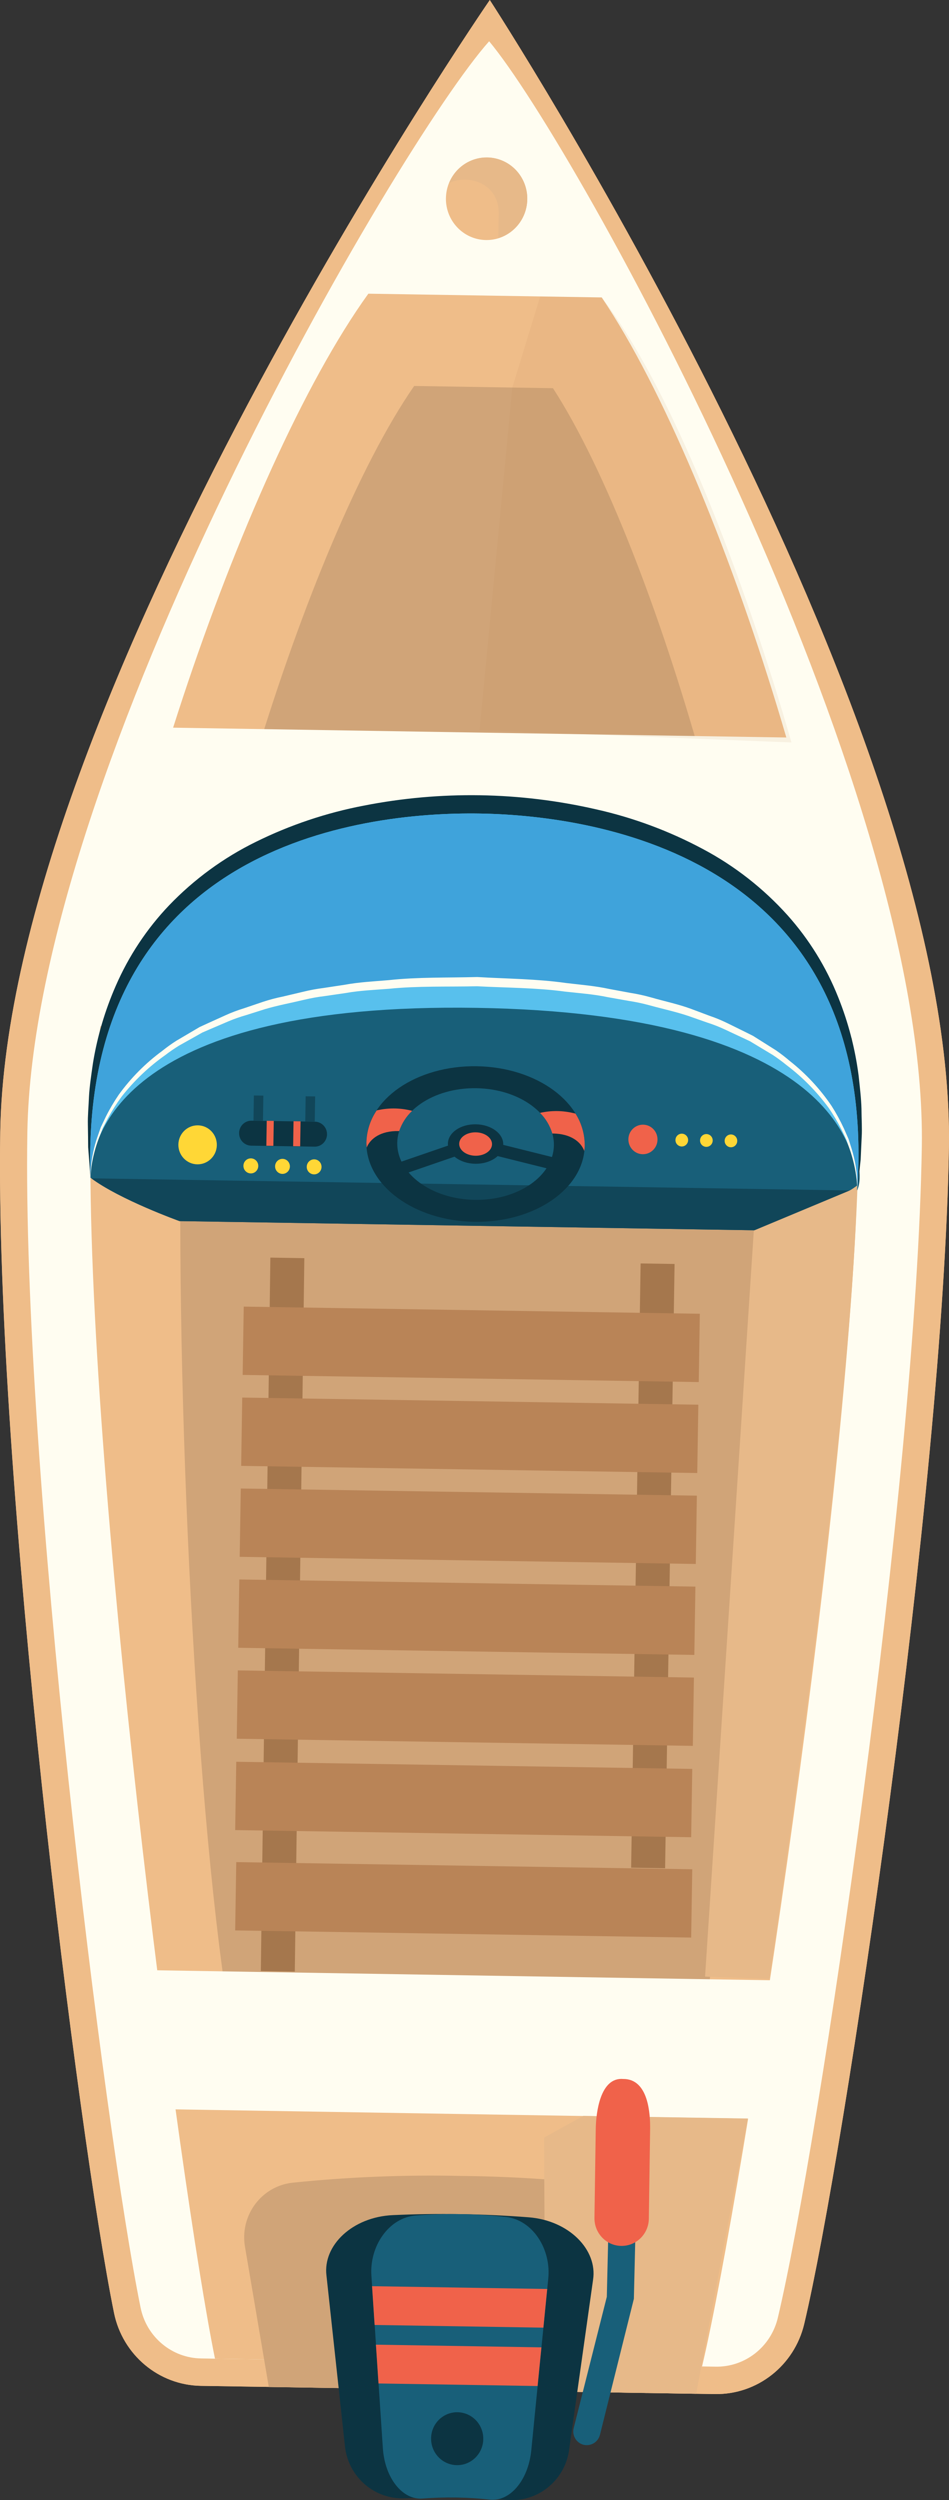 <?xml version="1.0" encoding="utf-8"?>
<!-- Generator: Adobe Illustrator 24.2.3, SVG Export Plug-In . SVG Version: 6.00 Build 0)  -->
<svg version="1.1" id="Layer_1" xmlns="http://www.w3.org/2000/svg" xmlns:xlink="http://www.w3.org/1999/xlink" x="0px" y="0px"
	 viewBox="0 0 300 790.24" style="enable-background:new 0 0 300 790.24;" xml:space="preserve">
<rect x="0" y="0" width="300" height="790.24" fill="#333333" stroke="none"/>
<style type="text/css">
	.st0{fill:#E3E3E4;}
	.st1{fill:#282929;}
	.st2{fill:#C6C6C8;}
	.st3{fill:#788E98;}
	.st4{clip-path:url(#SVGID_2_);}
	.st5{fill:#8C8B8B;}
	.st6{fill:#4F4F4F;}
	.st7{fill:#DFDFDE;stroke:#BBBBBB;stroke-miterlimit:10;}
	.st8{clip-path:url(#SVGID_4_);}
	.st9{fill:url(#Path_3124_1_);}
	.st10{clip-path:url(#SVGID_6_);}
	.st11{fill:url(#Path_3127_1_);}
	.st12{fill:none;stroke:#BBBBBB;stroke-miterlimit:10;}
	.st13{fill:#FFD465;}
	.st14{fill:none;stroke:#BBBBBB;stroke-width:2;stroke-miterlimit:10;}
	.st15{fill:#7C8E95;}
	.st16{fill:#C7C7C9;}
	.st17{fill:#3A3A3A;}
	.st18{fill:#D12B27;}
	.st19{fill:#EDF2F6;}
	.st20{fill:#DBDADD;}
	.st21{fill:#F2F2F2;}
	.st22{fill:#8A8E95;}
	.st23{opacity:0.7;fill:#A7CCDF;enable-background:new    ;}
	.st24{opacity:0.7;fill:#C2DFE5;enable-background:new    ;}
	.st25{opacity:0.5;fill:#9599A4;enable-background:new    ;}
	.st26{opacity:0.5;fill:#ADAFB6;enable-background:new    ;}
	.st27{fill:#21140C;}
	.st28{fill:#382215;}
	.st29{fill:#301919;}
	.st30{fill:url(#Path_6816_2_);}
	.st31{fill:url(#Path_6817_2_);}
	.st32{fill:url(#Path_6818_2_);}
	.st33{fill:url(#Path_6819_2_);}
	.st34{fill:#2A1A11;}
	.st35{clip-path:url(#SVGID_8_);}
	.st36{fill:#E9E8EC;}
	.st37{fill:url(#Path_6825_2_);}
	.st38{fill:url(#Path_6827_2_);}
	.st39{fill:url(#Path_6828_2_);}
	.st40{fill:url(#Rectangle_24379_2_);}
	.st41{fill:#D3C4AA;}
	.st42{fill:url(#Path_6830_2_);}
	.st43{fill:url(#Rectangle_24403_2_);}
	.st44{clip-path:url(#SVGID_10_);}
	.st45{fill:url(#Path_6831_1_);}
	.st46{fill:url(#Path_6832_1_);}
	.st47{fill:url(#Path_6831_4_);}
	.st48{fill:url(#Path_6832_4_);}
	.st49{fill:url(#Path_6833_2_);}
	.st50{fill:url(#Path_6834_2_);}
	.st51{fill:url(#Path_6835_2_);}
	.st52{fill:url(#Path_6836_2_);}
	.st53{fill:url(#Path_6837_2_);}
	.st54{fill:url(#Path_6838_2_);}
	.st55{clip-path:url(#SVGID_12_);}
	.st56{fill:#FFE340;}
	.st57{fill:#FFE33E;}
	.st58{fill:#FFE13D;}
	.st59{fill:#FDE03E;}
	.st60{fill:#FDDF3C;}
	.st61{fill:#FCDE3C;}
	.st62{fill:#FCDD3B;}
	.st63{fill:#FDDC3B;}
	.st64{fill:#FDDB3A;}
	.st65{fill:#FCDA39;}
	.st66{fill:#FBD939;}
	.st67{fill:#FCD838;}
	.st68{fill:#FCD736;}
	.st69{fill:#FCD636;}
	.st70{fill:#FCD635;}
	.st71{fill:#FCD634;}
	.st72{fill:#FCD434;}
	.st73{fill:#FCD333;}
	.st74{fill:#FBD232;}
	.st75{fill:#FBD132;}
	.st76{fill:#FBD131;}
	.st77{fill:#FBD030;}
	.st78{fill:#FBCF30;}
	.st79{fill:#FBCE30;}
	.st80{fill:#FBCD2F;}
	.st81{fill:#FBCC2E;}
	.st82{fill:#FACB2C;}
	.st83{fill:#FACA2B;}
	.st84{fill:#FAC92A;}
	.st85{fill:#FAC829;}
	.st86{fill:#FAC729;}
	.st87{fill:#F9C629;}
	.st88{fill:#F9C526;}
	.st89{fill:#F8C325;}
	.st90{fill:#F8C224;}
	.st91{fill:#F8C124;}
	.st92{fill:#F8C023;}
	.st93{fill:#F7BF21;}
	.st94{fill:#F6BE21;}
	.st95{fill:#F6BD21;}
	.st96{fill:#F6BC20;}
	.st97{fill:#F6BB1E;}
	.st98{fill:#F6BA1D;}
	.st99{fill:#F6B91D;}
	.st100{fill:#F5B81D;}
	.st101{fill:#F5B61C;}
	.st102{fill:#F5B41B;}
	.st103{fill:#F6B419;}
	.st104{fill:#F6B319;}
	.st105{fill:#F5B11A;}
	.st106{fill:#F4B11A;}
	.st107{fill:#F4B01A;}
	.st108{fill:#F4AF1B;}
	.st109{fill:#F4AE1B;}
	.st110{fill:#F3AD1C;}
	.st111{fill:#F3AC1C;}
	.st112{fill:#F3AB1C;}
	.st113{fill:#F3AA1C;}
	.st114{fill:#F3A71D;}
	.st115{fill:#F3A61D;}
	.st116{fill:#F3A51D;}
	.st117{fill:#F2A31E;}
	.st118{fill:#F2A21E;}
	.st119{fill:#F1A11E;}
	.st120{fill:#F1A01F;}
	.st121{fill:#F19F1F;}
	.st122{fill:#F29F1E;}
	.st123{fill:#F29D1F;}
	.st124{fill:#F19C1F;}
	.st125{fill:#F09A1F;}
	.st126{fill:#F1991F;}
	.st127{fill:#F19820;}
	.st128{fill:#EF9720;}
	.st129{fill:#EF9620;}
	.st130{fill:#EF9521;}
	.st131{fill:#EF9321;}
	.st132{fill:#F09220;}
	.st133{fill:#EF9121;}
	.st134{fill:#EF8F21;}
	.st135{fill:#EE8F21;}
	.st136{clip-path:url(#SVGID_14_);}
	.st137{fill:url(#Path_7011_2_);}
	.st138{fill:url(#Path_7012_2_);}
	.st139{fill:url(#Path_7013_2_);}
	.st140{fill:url(#Path_7016_2_);}
	.st141{fill:url(#Path_7017_2_);}
	.st142{fill:url(#Path_7020_2_);}
	.st143{fill:url(#Path_7021_2_);}
	.st144{fill:url(#Path_7024_2_);}
	.st145{fill:url(#Path_7025_2_);}
	.st146{fill:url(#Path_7026_2_);}
	.st147{fill:url(#Path_7027_2_);}
	.st148{fill:url(#Rectangle_24409_1_);}
	.st149{fill:url(#Rectangle_24410_1_);}
	.st150{fill:url(#Rectangle_24411_1_);}
	.st151{fill:url(#Rectangle_24412_1_);}
	.st152{fill:url(#Rectangle_24413_1_);}
	.st153{fill:url(#Rectangle_24414_1_);}
	.st154{fill:url(#Rectangle_24415_1_);}
	.st155{fill:url(#Rectangle_24416_1_);}
	.st156{fill:url(#Rectangle_24417_1_);}
	.st157{fill:url(#Rectangle_24418_1_);}
	.st158{fill:url(#Rectangle_24419_1_);}
	.st159{fill:url(#Rectangle_24420_1_);}
	.st160{fill:url(#Rectangle_24421_1_);}
	.st161{fill:url(#Rectangle_24409_2_);}
	.st162{fill:url(#Rectangle_24410_2_);}
	.st163{fill:url(#Rectangle_24411_2_);}
	.st164{fill:url(#Rectangle_24412_2_);}
	.st165{fill:url(#Rectangle_24413_2_);}
	.st166{fill:url(#Rectangle_24414_2_);}
	.st167{fill:url(#Rectangle_24415_2_);}
	.st168{fill:url(#Rectangle_24416_2_);}
	.st169{fill:url(#Rectangle_24417_2_);}
	.st170{fill:url(#Rectangle_24418_2_);}
	.st171{fill:url(#Rectangle_24419_2_);}
	.st172{fill:url(#Rectangle_24420_2_);}
	.st173{fill:url(#Rectangle_24421_2_);}
	.st174{fill:url(#Rectangle_24409_3_);}
	.st175{fill:url(#Rectangle_24410_3_);}
	.st176{fill:url(#Rectangle_24411_3_);}
	.st177{fill:url(#Rectangle_24412_3_);}
	.st178{fill:url(#Rectangle_24413_3_);}
	.st179{fill:url(#Rectangle_24414_3_);}
	.st180{fill:url(#Rectangle_24415_3_);}
	.st181{fill:url(#Rectangle_24416_3_);}
	.st182{fill:url(#Rectangle_24417_3_);}
	.st183{fill:url(#Rectangle_24418_3_);}
	.st184{fill:url(#Rectangle_24419_3_);}
	.st185{fill:url(#Rectangle_24420_3_);}
	.st186{fill:url(#Rectangle_24421_3_);}
	.st187{fill:url(#Rectangle_24409_8_);}
	.st188{fill:url(#Rectangle_24410_8_);}
	.st189{fill:url(#Rectangle_24411_8_);}
	.st190{fill:url(#Rectangle_24412_8_);}
	.st191{fill:url(#Rectangle_24413_8_);}
	.st192{fill:url(#Rectangle_24414_8_);}
	.st193{fill:url(#Rectangle_24415_8_);}
	.st194{fill:url(#Rectangle_24416_8_);}
	.st195{fill:url(#Rectangle_24417_8_);}
	.st196{fill:url(#Rectangle_24418_8_);}
	.st197{fill:url(#Rectangle_24419_8_);}
	.st198{fill:url(#Rectangle_24420_8_);}
	.st199{fill:url(#Rectangle_24421_8_);}
	.st200{fill:url(#Path_7028_2_);}
	.st201{fill:url(#Path_7029_2_);}
	.st202{fill:#B2B3B3;}
	.st203{fill:url(#Rectangle_24435_2_);}
	.st204{fill:#9E3E22;}
	.st205{fill:url(#Path_7034_2_);}
	.st206{fill:url(#Path_7035_2_);}
	.st207{fill:#C6C1A8;}
	.st208{fill:#EFBD89;}
	.st209{fill:#FFFDF1;}
	.st210{fill:#D0A478;}
	.st211{fill:#E7B989;}
	.st212{fill:#A5774D;}
	.st213{fill:#B98457;}
	.st214{fill:#185F79;}
	.st215{fill:#FFD736;}
	.st216{fill:#114659;}
	.st217{fill:#0C3442;}
	.st218{fill:#58C0ED;}
	.st219{fill:#3FA3DB;}
	.st220{fill:#F0624A;}
	.st221{opacity:0.1;fill:#B98457;}
	.st222{fill:#F68E1E;}
	.st223{fill:url(#Path_3223_2_);}
	.st224{fill:#F79420;}
	.st225{fill:url(#Path_3226_2_);}
	.st226{fill:url(#Path_3227_2_);}
	.st227{fill:#FCC962;}
	.st228{fill:#FBC861;}
	.st229{fill:#FAA819;}
	.st230{fill:url(#Path_3232_2_);}
	.st231{fill:url(#Path_3234_2_);}
	.st232{fill:url(#Path_3235_2_);}
	.st233{fill:url(#Path_3237_2_);}
	.st234{fill:url(#Path_3238_2_);}
	.st235{fill:#00384B;}
	.st236{fill:url(#Path_3240_2_);}
	.st237{fill:url(#Path_3242_2_);}
	.st238{fill:url(#Rectangle_20194_2_);}
	.st239{fill:#E3E2E2;}
	.st240{fill:#C8C8C8;}
	.st241{fill:#071F28;}
	.st242{fill:#286377;}
	.st243{opacity:0.5;fill:#FBC861;}
	.st244{opacity:0.67;fill:#FAA819;enable-background:new    ;}
	.st245{fill:url(#Rectangle_20198_2_);}
	.st246{fill:url(#Rectangle_20199_2_);}
	.st247{fill:url(#Rectangle_20200_2_);}
	.st248{fill:url(#Rectangle_20201_2_);}
	.st249{fill:url(#Rectangle_20202_2_);}
	.st250{fill:url(#Rectangle_20203_2_);}
	.st251{fill:url(#Rectangle_20204_2_);}
	.st252{fill:url(#Rectangle_20205_2_);}
	.st253{fill:url(#Rectangle_20206_2_);}
	.st254{fill:url(#Rectangle_20207_2_);}
	.st255{opacity:0.36;fill:#C1C1C1;enable-background:new    ;}
	.st256{fill:url(#Rectangle_20217_2_);}
	.st257{fill:url(#Path_3254_2_);}
	.st258{fill:url(#Path_3257_2_);}
	.st259{fill:url(#Path_3258_2_);}
	.st260{fill:url(#Path_3260_2_);}
	.st261{fill:url(#Path_3261_2_);}
	.st262{fill:url(#Path_3262_2_);}
	.st263{fill:url(#Path_3263_2_);}
	.st264{fill:url(#Path_3264_2_);}
	.st265{fill:url(#Path_3265_2_);}
	.st266{fill:url(#Path_3266_2_);}
	.st267{fill:url(#Path_3267_2_);}
	.st268{fill:url(#Path_3268_2_);}
	.st269{fill:url(#Path_3269_2_);}
	.st270{fill:url(#Path_3270_2_);}
	.st271{fill:url(#Path_3271_2_);}
	.st272{fill:url(#Path_3272_2_);}
	.st273{fill:url(#Path_3276_2_);}
	.st274{fill:url(#Path_3277_2_);}
	.st275{fill:url(#Path_3283_2_);}
	.st276{fill:url(#Path_3284_2_);}
	.st277{fill:url(#Path_3285_2_);}
	.st278{fill:url(#Path_3286_2_);}
	.st279{opacity:0.63;fill:#DFDFDE;enable-background:new    ;}
	.st280{opacity:0.48;fill:#CECECD;enable-background:new    ;}
	.st281{fill:#D5D6D5;}
	.st282{fill:url(#Rectangle_20235_2_);}
	.st283{fill:#CDCCCC;}
</style>
<g id="Group_3846_1_" transform="translate(-1526.971 -439.332)">
	<g transform="matrix(1, 0, 0, 1, 1526.97, 439.33)">
		<path id="Path_3220-2_1_" class="st208" d="M154.84,0c0,0-152.57,221.66-154.75,357.8c-1.73,107.81,24.83,318.51,35.96,373.26
			c2.71,13.27,14.14,22.86,27.5,23.06l81.23,1.3l81.23,1.3c13.37,0.22,25.09-8.99,28.22-22.17
			c12.88-54.37,44.01-264.14,45.74-371.95C302.16,226.46,154.84,0,154.84,0z"/>
	</g>
	<g id="Group_3845_1_" transform="translate(2153.107 676.428) rotate(158)">
		<g id="Group_3844_1_" transform="translate(346.593 126.516)">
			<path id="Path_3177_1_" class="st208" d="M1.58,269.86c0,0,224.49-148.36,277.52-273.77c41.99-99.31,96.29-304.62,106.48-359.55
				c2.46-13.32-4.55-26.49-16.86-31.68l-74.83-31.63l-74.83-31.64c-12.31-5.21-26.64-1.06-34.48,9.98
				C152.27-402.86,44.83-220.01,2.84-120.71C-50.19,4.7,1.58,269.86,1.58,269.86z"/>
			<path id="Path_3178_1_" class="st209" d="M215.68-450.43c-8.61-3.7-18.67-0.78-24.13,6.98
				c-32.89,46.4-139.32,227.93-180.82,326.07C-34.22-11.08-6.58,216.86,6.65,257.85C45.29,238.79,226.26,99.04,271.21-7.26
				c41.49-98.14,95.56-301.8,105.94-357.73c1.77-9.33-3.15-18.57-11.8-22.17L215.68-450.43z"/>
			<path id="Path_3179_1_" class="st208" d="M71.94,198.18L3.98,169.44c-14.3-67.41-1.95-214.92,25.16-279.04
				c40.71-96.28,157.94-293.36,190.42-339.2l141.84,59.97c-10.25,55.28-67.91,277.51-108.61,373.78
				C225.68,49.08,130.26,161.48,71.94,198.18z"/>
			<path id="Path_3180_1_" class="st210" d="M183.68-355.22C149.39-305.67,91.45-183.63,55.44-98.46
				C32.95-45.28,17.43,88.4,29.02,148.62l40.42,17.09C120.7,132.06,204,27.03,226.49-26.15c35.94-84.99,80.62-214.63,92.27-273.8
				L183.68-355.22z"/>
			<path id="Path_3181_1_" class="st208" d="M37.89,217c2.8-6.63-0.22-14.25-6.76-17.02c-6.54-2.77-14.11,0.36-16.92,7
				c-2.8,6.63,0.22,14.25,6.76,17.02c0,0,0,0,0,0c6.53,2.77,14.11-0.36,16.91-6.99C37.88,217,37.89,217,37.89,217z"/>
			<path id="Path_3182_1_" class="st211" d="M24.24,206.24c-3.63,8.59,3.85,15.13,10.91,14.83c-4.99,5.15-13.14,5.28-18.19,0.29
				s-5.1-13.22-0.11-18.37c2.73-2.81,6.55-4.25,10.41-3.9L24.24,206.24z"/>
			<polygon id="Rectangle_20179_1_" class="st209" points="149.96,-345.33 166.67,-385.89 357.11,-305.32 340.39,-264.77 			"/>
			<path id="Path_3183_1_" class="st209" d="M187.1,96.88L-3.35,16.36L16.16-78.9l99.8,75.71l123.86,18.84L187.1,96.88z"/>
			<g id="Group_3840_1_" transform="translate(47.886 44.724)">
				
					<rect id="Rectangle_20180_1_" x="-4.25" y="-258.49" transform="matrix(0.389 -0.921 0.921 0.389 288.91 -70.525)" class="st212" width="191.06" height="10.74"/>
				<polygon id="Rectangle_20181_1_" class="st212" points="157.02,-121.62 244.29,-329.57 254.18,-325.39 166.91,-117.43 				"/>
				
					<rect id="Rectangle_20182_3_" x="163.49" y="-371.25" transform="matrix(0.389 -0.921 0.921 0.389 382.118 -22.246)" class="st213" width="21.6" height="144.2"/>
				
					<rect id="Rectangle_20182_2_" x="175.37" y="-400.66" transform="matrix(0.389 -0.921 0.921 0.389 416.465 -29.27)" class="st213" width="21.6" height="144.2"/>
				
					<rect id="Rectangle_20183_1_" x="152.3" y="-344.75" transform="matrix(0.389 -0.921 0.921 0.389 350.76 -16.285)" class="st213" width="21.6" height="144.23"/>
				
					<rect id="Rectangle_20184_1_" x="141.1" y="-318.27" transform="matrix(0.389 -0.921 0.921 0.389 319.523 -10.425)" class="st213" width="21.6" height="144.23"/>
				
					<rect id="Rectangle_20185_1_" x="129.9" y="-291.78" transform="matrix(0.389 -0.921 0.921 0.389 288.286 -4.561)" class="st213" width="21.6" height="144.23"/>
				
					<rect id="Rectangle_20186_1_" x="118.7" y="-265.29" transform="matrix(0.389 -0.921 0.921 0.389 257.047 1.3)" class="st213" width="21.6" height="144.23"/>
				
					<rect id="Rectangle_20187_1_" x="107.5" y="-238.81" transform="matrix(0.389 -0.921 0.921 0.389 225.808 7.162)" class="st213" width="21.6" height="144.23"/>
			</g>
			<path id="Path_3184_1_" class="st214" d="M34.74-122.38c6.36-2.84,31.77-0.98,31.77-0.98L237.1-51.25
				c0,0,15.18,13.55,20.96,23.28c-9.1,22.08-29.11,53.51-54.57,56.19S41.2-33.02,41.2-33.02S22.01-109.89,34.74-122.38z"/>
			<g id="Group_3841_1_" transform="translate(88.265 149.175)">
				<path id="Path_3185_1_" class="st215" d="M105.11-199.56c0.51-1.21-0.04-2.6-1.23-3.1c-1.19-0.5-2.57,0.07-3.08,1.28
					c-0.51,1.21,0.04,2.6,1.23,3.1C103.22-197.78,104.59-198.35,105.11-199.56C105.11-199.56,105.11-199.56,105.11-199.56z"/>
				<path id="Path_3186_1_" class="st215" d="M114.33-195.67c0.51-1.21-0.04-2.6-1.23-3.1c-1.19-0.5-2.57,0.07-3.08,1.28
					c-0.51,1.21,0.04,2.6,1.23,3.1C112.44-193.89,113.82-194.46,114.33-195.67z"/>
				<path id="Path_3187_1_" class="st215" d="M123.55-191.77c0.51-1.21-0.04-2.6-1.23-3.11c-1.19-0.51-2.57,0.06-3.09,1.27
					c-0.51,1.21,0.04,2.6,1.23,3.11c0,0,0,0,0.01,0C121.66-189.99,123.04-190.56,123.55-191.77
					C123.55-191.76,123.55-191.77,123.55-191.77z"/>
				<path id="Path_3188_1_" class="st215" d="M140.1-177.84c1.33-3.14-0.1-6.74-3.19-8.05c-3.09-1.31-6.68,0.17-8,3.3
					c-1.33,3.14,0.1,6.74,3.19,8.05c0,0,0,0,0.01,0C135.19-173.23,138.77-174.7,140.1-177.84
					C140.1-177.84,140.1-177.84,140.1-177.84z"/>
			</g>
			<path id="Path_3190_1_" class="st216" d="M35.04-122.48c6.76-2.69,31.48-0.88,31.48-0.88L237.1-51.25
				c0,0,14.86,13.27,20.78,22.97L35.04-122.48z"/>
			<path id="Path_3191_1_" class="st217" d="M258.06-27.97l-1.9,3.95l-2.28,4.74c-0.99,1.81-2.11,3.88-3.38,6.21
				c-3.11,5.51-6.55,10.82-10.3,15.9c-4.88,6.45-10.45,12.33-16.61,17.53c-7.22,6-15.33,10.81-24.03,14.24
				c-9.72,3.65-19.94,5.72-30.28,6.12c-11.15,0.38-22.28-0.62-33.16-2.97c-22.68-4.9-44.23-14.02-63.55-26.87
				C63.31,4.7,54.83-2.59,47.34-10.85c-6.91-7.7-12.55-16.47-16.71-25.98c-3.6-8.63-5.8-17.79-6.52-27.15
				c-0.56-8.05-0.22-16.14,1-24.13c1.03-6.24,2.44-12.41,4.22-18.47c0.79-2.53,1.49-4.79,2.11-6.76c0.71-1.94,1.32-3.59,1.81-4.93
				l1.5-4.12l-2.09,3.85c-0.67,1.27-1.51,2.82-2.49,4.66l-2.98,6.51c-1.16,2.43-2.07,5.27-3.28,8.3c-1.14,3.05-2.06,6.46-3.1,10.1
				c-2.16,8.27-3.26,16.77-3.28,25.3c-0.06,10.26,1.68,20.44,5.14,30.05c3.91,10.76,9.66,20.73,17,29.46
				c7.74,9.27,16.69,17.43,26.6,24.27c20.29,14.16,43.3,23.89,67.59,28.57c11.82,2.34,23.9,3.07,35.94,2.17
				c11.37-0.82,22.53-3.64,32.97-8.33c9.3-4.22,17.81-10.06,25.14-17.25c6.1-5.96,11.43-12.67,15.86-19.98
				c1.9-3.27,3.7-6.31,5.09-9.25c1.33-2.97,2.72-5.6,3.67-8.13s1.84-4.74,2.6-6.68c0.63-1.97,1.16-3.65,1.6-5.02L258.06-27.97z"/>
			<path id="Path_3192_1_" class="st218" d="M100.82,32.63C65.29,17.61-10.61-28.27,34.74-122.38c-5.61,12.79-11.72,55.43,90,98.43
				s128.05,8.91,133.32-4.02C222.15,70.12,136.35,47.65,100.82,32.63z"/>
			<path id="Path_3193_1_" class="st219" d="M100.82,32.63C65.29,17.61-10.61-28.27,34.74-122.38
				c-5.61,12.79-14.96,63.1,86.76,106.1s131.29,1.24,136.56-11.68C222.15,70.12,136.35,47.65,100.82,32.63z"/>
			<path id="Path_3196_1_" class="st209" d="M34.74-122.39c0,0-0.48,1.09-1.25,3.18c-1.01,3.07-1.66,6.26-1.94,9.48l-0.26,3.28
				c0.03,1.15,0.07,2.36,0.11,3.62c0.13,2.72,0.44,5.42,0.94,8.1c1.37,6.39,3.71,12.52,6.95,18.17c0.84,1.62,1.76,3.19,2.76,4.71
				c1.08,1.51,2.19,3.04,3.31,4.6l1.7,2.36c0.64,0.73,1.29,1.47,1.95,2.21l4.02,4.5c1.38,1.54,2.85,2.99,4.41,4.33l4.67,4.29
				c3.17,2.87,6.81,5.29,10.3,8.03c1.77,1.37,3.61,2.63,5.53,3.78l5.73,3.65c3.77,2.57,7.9,4.63,11.96,6.86
				c8.05,4.67,16.79,8.22,25.3,12.26c8.88,3.31,17.39,7.05,26.41,9.6c4.45,1.37,8.81,2.9,13.28,3.81l6.61,1.57
				c2.16,0.57,4.35,1.02,6.56,1.33c2.19,0.34,4.37,0.67,6.52,1c2.12,0.4,4.26,0.66,6.42,0.8l6.33,0.36
				c2.06,0.18,4.12,0.23,6.19,0.14l6.04-0.25l2.95-0.14l2.88-0.43l5.61-0.84c1.79-0.34,3.56-0.77,5.31-1.3
				c6.31-1.61,12.34-4.2,17.88-7.67c2.26-1.51,4.42-3.16,6.46-4.97l2.67-2.45l2.18-2.48c2.12-2.44,3.94-5.13,5.44-8
				c0.97-2.01,1.41-3.11,1.41-3.11s-0.5,1.08-1.55,3.04c-1.63,2.77-3.55,5.35-5.72,7.69l-2.23,2.37c-0.86,0.74-1.77,1.51-2.71,2.32
				c-2.07,1.7-4.25,3.26-6.52,4.66c-5.54,3.19-11.51,5.55-17.71,7.01c-1.72,0.48-3.46,0.86-5.22,1.16l-5.51,0.7l-2.82,0.37
				l-2.89,0.07l-5.92,0.12c-2.03,0.04-4.06-0.05-6.07-0.27l-6.21-0.48c-4.18-0.39-8.4-1.27-12.72-1.91
				c-2.18-0.33-4.34-0.78-6.46-1.36l-6.52-1.59c-4.41-0.93-8.7-2.47-13.07-3.85c-8.77-2.54-17.46-6.42-26.14-9.7
				c-8.45-3.94-17.17-7.42-25.15-11.98c-4.04-2.18-8.15-4.18-11.88-6.7l-5.68-3.56c-1.9-1.12-3.73-2.35-5.48-3.68
				c-3.47-2.66-7.04-5.07-10.23-7.8l-4.68-4.12c-1.56-1.29-3.04-2.68-4.42-4.17l-4.03-4.33c-0.66-0.71-1.32-1.42-1.97-2.13
				l-1.71-2.28l-3.34-4.44c-1.01-1.47-1.94-2.99-2.8-4.55c-3.27-5.46-5.74-11.39-7.31-17.59c-0.57-2.61-0.97-5.25-1.19-7.92
				c-0.08-1.24-0.16-2.43-0.21-3.56c0.05-1.14,0.1-2.22,0.15-3.25c0.17-3.2,0.68-6.37,1.53-9.46
				C34.31-121.27,34.74-122.39,34.74-122.39z"/>
			<path id="Path_3197_1_" class="st210" d="M348.98-403.5l-9.63,43.95c-2.06,9.37-11.24,15.36-20.5,13.36
				c-0.36-0.08-0.72-0.17-1.07-0.27c-17.11-4.95-33.88-10.96-50.24-18c-16.44-6.83-32.45-14.67-47.92-23.5
				c-8.2-4.74-10.98-15.33-6.21-23.66c0.18-0.32,0.37-0.63,0.57-0.93l24.82-37.53L348.98-403.5z"/>
			<path id="Path_3198_1_" class="st211" d="M176.8-381.55l47.72-74.56l43.9,18.56l-29.65,74.54l-14.08,1.71L176.8-381.55z"/>
			<path id="Path_3199_1_" class="st217" d="M322.16-452.28c-10.14-3.57-20.05-7.76-29.68-12.55c-8.44-4.27-18.78-1.29-23.81,6.88
				l-27.44,47.49c-4.89,8.23,0.05,20.23,11.48,25.91c12.83,6.38,26.05,11.97,39.57,16.73c12.05,4.24,24.09-0.57,26.59-9.81
				c4.98-17.59,9.96-35.18,14.95-52.77C336.16-439.7,331.1-449.2,322.16-452.28z"/>
			<path id="Path_3200_1_" class="st214" d="M317.16-454.39c-6.81-2.16-13.4-4.94-19.69-8.32c-5.49-2.94-13.34,0.98-17.84,9.4
				l-25.34,48.37c-4.49,8.41-2.41,19.19,5.07,23.19c8.39,4.51,17.17,8.22,26.24,11.1c8.09,2.57,17.27-3.45,20.17-12.52
				c5.68-17.29,11.37-34.59,17.06-51.88C325.76-444.14,323.09-452.5,317.16-454.39z"/>
			<path id="Path_3201_1_" class="st220" d="M310.62-397.86c-1.28,3.89-2.56,7.78-3.84,11.67l-51.01-21.56l5.7-10.88L310.62-397.86z
				"/>
			<path id="Path_3202_1_" class="st220" d="M316.41-415.46c-1.28,3.89-2.56,7.78-3.84,11.67l-48.19-20.38
				c1.9-3.62,3.8-7.25,5.7-10.88L316.41-415.46z"/>
			<path id="Path_3203_1_" class="st217" d="M307.48-437.75c1.8-4.26-0.15-9.14-4.34-10.92c-4.2-1.78-9.06,0.24-10.85,4.49
				c-1.8,4.26,0.15,9.14,4.34,10.92c4.19,1.78,9.05-0.22,10.85-4.47C307.47-437.73,307.48-437.74,307.48-437.75z"/>
			<g id="Group_3842_1_" transform="translate(53.381 133.532)">
				<path id="Path_3204_1_" class="st217" d="M119.61-183.81c5.29-12.51-4.65-28.67-22.21-36.09s-36.08-3.3-41.36,9.21
					s4.65,28.67,22.21,36.09S114.32-171.3,119.61-183.81z M110.63-187.61c-3.8,8.98-17.09,11.94-29.68,6.61
					c-12.6-5.33-19.73-16.92-15.94-25.9c3.79-8.97,17.09-11.94,29.68-6.61S114.42-196.59,110.63-187.61L110.63-187.61z"/>
				<path id="Path_3205_1_" class="st220" d="M112.22-175.8c-3.53-0.63-6.86-2.08-9.74-4.22c2.39-0.93,4.52-2.44,6.2-4.4
					c0.08,0.03,0.13,0.07,0.21,0.1c5.1,2.16,9.07,1.19,11.26-1.07c-0.17,0.53-0.32,1.05-0.54,1.57c-1.44,3.31-3.8,6.13-6.79,8.13
					C112.62-175.72,112.4-175.76,112.22-175.8z"/>
				<path id="Path_3206_1_" class="st220" d="M55.43-199.81c2.92,2.09,6.27,3.48,9.81,4.05c-1-2.36-1.4-4.94-1.16-7.51
					c-0.08-0.03-0.15-0.05-0.23-0.08c-5.1-2.16-7.17-5.68-7.07-8.82c-0.26,0.49-0.53,0.96-0.75,1.48c-1.37,3.34-1.75,7-1.1,10.53
					C55.09-200.04,55.27-199.91,55.43-199.81z"/>
				<path id="Path_3207_1_" class="st217" d="M89.44-198.56l-22.15-16.1L64.37-212l22.15,16.1L89.44-198.56z"/>
				<path id="Path_3208_1_" class="st217" d="M88.32-194.86l26.57,1.4l-0.91-4.03l-26.57-1.4L88.32-194.86z"/>
				<path id="Path_3209_1_" class="st217" d="M85.39-191.51c-4.45-1.88-6.97-5.98-5.63-9.15c1.34-3.17,6.04-4.22,10.49-2.34
					s6.97,5.98,5.63,9.15C94.53-190.67,89.84-189.62,85.39-191.51z"/>
				<path id="Path_3210_1_" class="st220" d="M86.37-193.85c-2.64-1.11-4.14-3.55-3.34-5.43c0.8-1.88,3.58-2.5,6.22-1.39
					c2.64,1.11,4.14,3.55,3.34,5.43C91.8-193.35,89.02-192.73,86.37-193.85z"/>
			</g>
			<path id="Path_3211_1_" class="st217" d="M207.16-37.63l-18.44-7.79c-1.97-0.84-4.26,0.1-5.11,2.1c0,0,0,0.01-0.01,0.01l0,0.02
				c-0.85,2,0.07,4.3,2.04,5.14c0,0,0,0,0,0l18.44,7.79c1.98,0.84,4.27-0.11,5.12-2.11c0,0,0,0,0,0l0-0.02
				C210.06-34.49,209.14-36.79,207.16-37.63C207.17-37.63,207.16-37.63,207.16-37.63z"/>
			
				<rect id="Rectangle_20188_1_" x="181.51" y="-35.41" transform="matrix(0.389 -0.921 0.921 0.389 144.593 150.166)" class="st216" width="7.95" height="3"/>
			
				<rect id="Rectangle_20189_1_" x="196.59" y="-29.03" transform="matrix(0.389 -0.921 0.921 0.389 147.932 167.947)" class="st216" width="7.95" height="3"/>
			
				<rect id="Rectangle_20190_1_" x="188.47" y="-40.69" transform="matrix(0.389 -0.921 0.921 0.389 153.97 153.066)" class="st220" width="7.89" height="2.22"/>
			
				<rect id="Rectangle_20191_1_" x="196.28" y="-37.39" transform="matrix(0.389 -0.921 0.921 0.389 155.696 162.276)" class="st220" width="7.89" height="2.22"/>
			<path id="Path_3212_1_" class="st220" d="M95.84-80.4c1-2.38-0.08-5.11-2.42-6.1c-2.34-0.99-5.06,0.13-6.06,2.51
				c-1,2.37,0.08,5.1,2.42,6.09C92.12-76.91,94.84-78.03,95.84-80.4C95.84-80.4,95.84-80.4,95.84-80.4z"/>
			<path id="Path_3213_1_" class="st215" d="M82.13-86.2c0.44-1.03-0.03-2.21-1.05-2.65c-1.01-0.43-2.19,0.05-2.63,1.08
				c-0.44,1.03,0.03,2.21,1.05,2.65c0,0,0,0,0,0C80.52-84.69,81.69-85.17,82.13-86.2z"/>
			<path id="Path_3214_1_" class="st215" d="M74.97-89.23c0.44-1.03-0.03-2.21-1.05-2.64c-1.02-0.43-2.19,0.05-2.63,1.08
				c-0.44,1.03,0.03,2.21,1.05,2.64c0,0,0,0,0,0C73.35-87.71,74.53-88.2,74.97-89.23z"/>
			<path id="Path_3215_1_" class="st215" d="M67.81-92.26c0.43-1.03-0.04-2.21-1.05-2.64c-1.01-0.43-2.19,0.06-2.62,1.09
				s0.04,2.21,1.05,2.64c0,0,0,0,0,0C66.2-90.74,67.37-91.23,67.81-92.26z"/>
			<g id="Group_3843_1_" transform="translate(85.918 3.459)">
				<path id="Path_3216_1_" class="st214" d="M176.79-461.64c-1.83-0.77-3.95-0.17-5.13,1.45l-26.04,35.83L131-390.51
					c-0.88,2.23-2.47,11.33-0.27,12.2c2.13,0.84,7.21-6.74,8.16-8.86l14.42-33.39l25.24-34.54c1.41-1.93,1.02-4.64-0.88-6.05
					c0,0,0,0,0,0C177.39-461.35,177.1-461.52,176.79-461.64z"/>
			</g>
			<path id="Path_3217_1_" class="st220" d="M228.98-403.89L228.98-403.89c-4.37-1.85-9.44,0.24-11.31,4.68l-10.95,26.03
				c-1.87,4.43-5.53,14.96,1.85,17.95c0,0,0.01,0,0.01,0l0,0c6.61,3.42,12.09-6.83,13.97-11.26l10.96-26.03
				C235.37-396.96,233.35-402.05,228.98-403.89C228.98-403.89,228.98-403.89,228.98-403.89z"/>
			<path id="Path_3218_1_" class="st221" d="M21.9,177.03l18.96-23.41L91.01,57.1L1.08,16.56c0,0-11.55,100.34,2.9,152.89
				L21.9,177.03z"/>
			<path id="Path_3219_1_" class="st211" d="M153.95-343.17c0,0-88.84,150.61-119.66,222.09c2.16-0.55,2.9-0.57,2.9-0.57l32.7-0.38
				L172.52-334.9L153.95-343.17z"/>
		</g>
	</g>
</g>
</svg>
